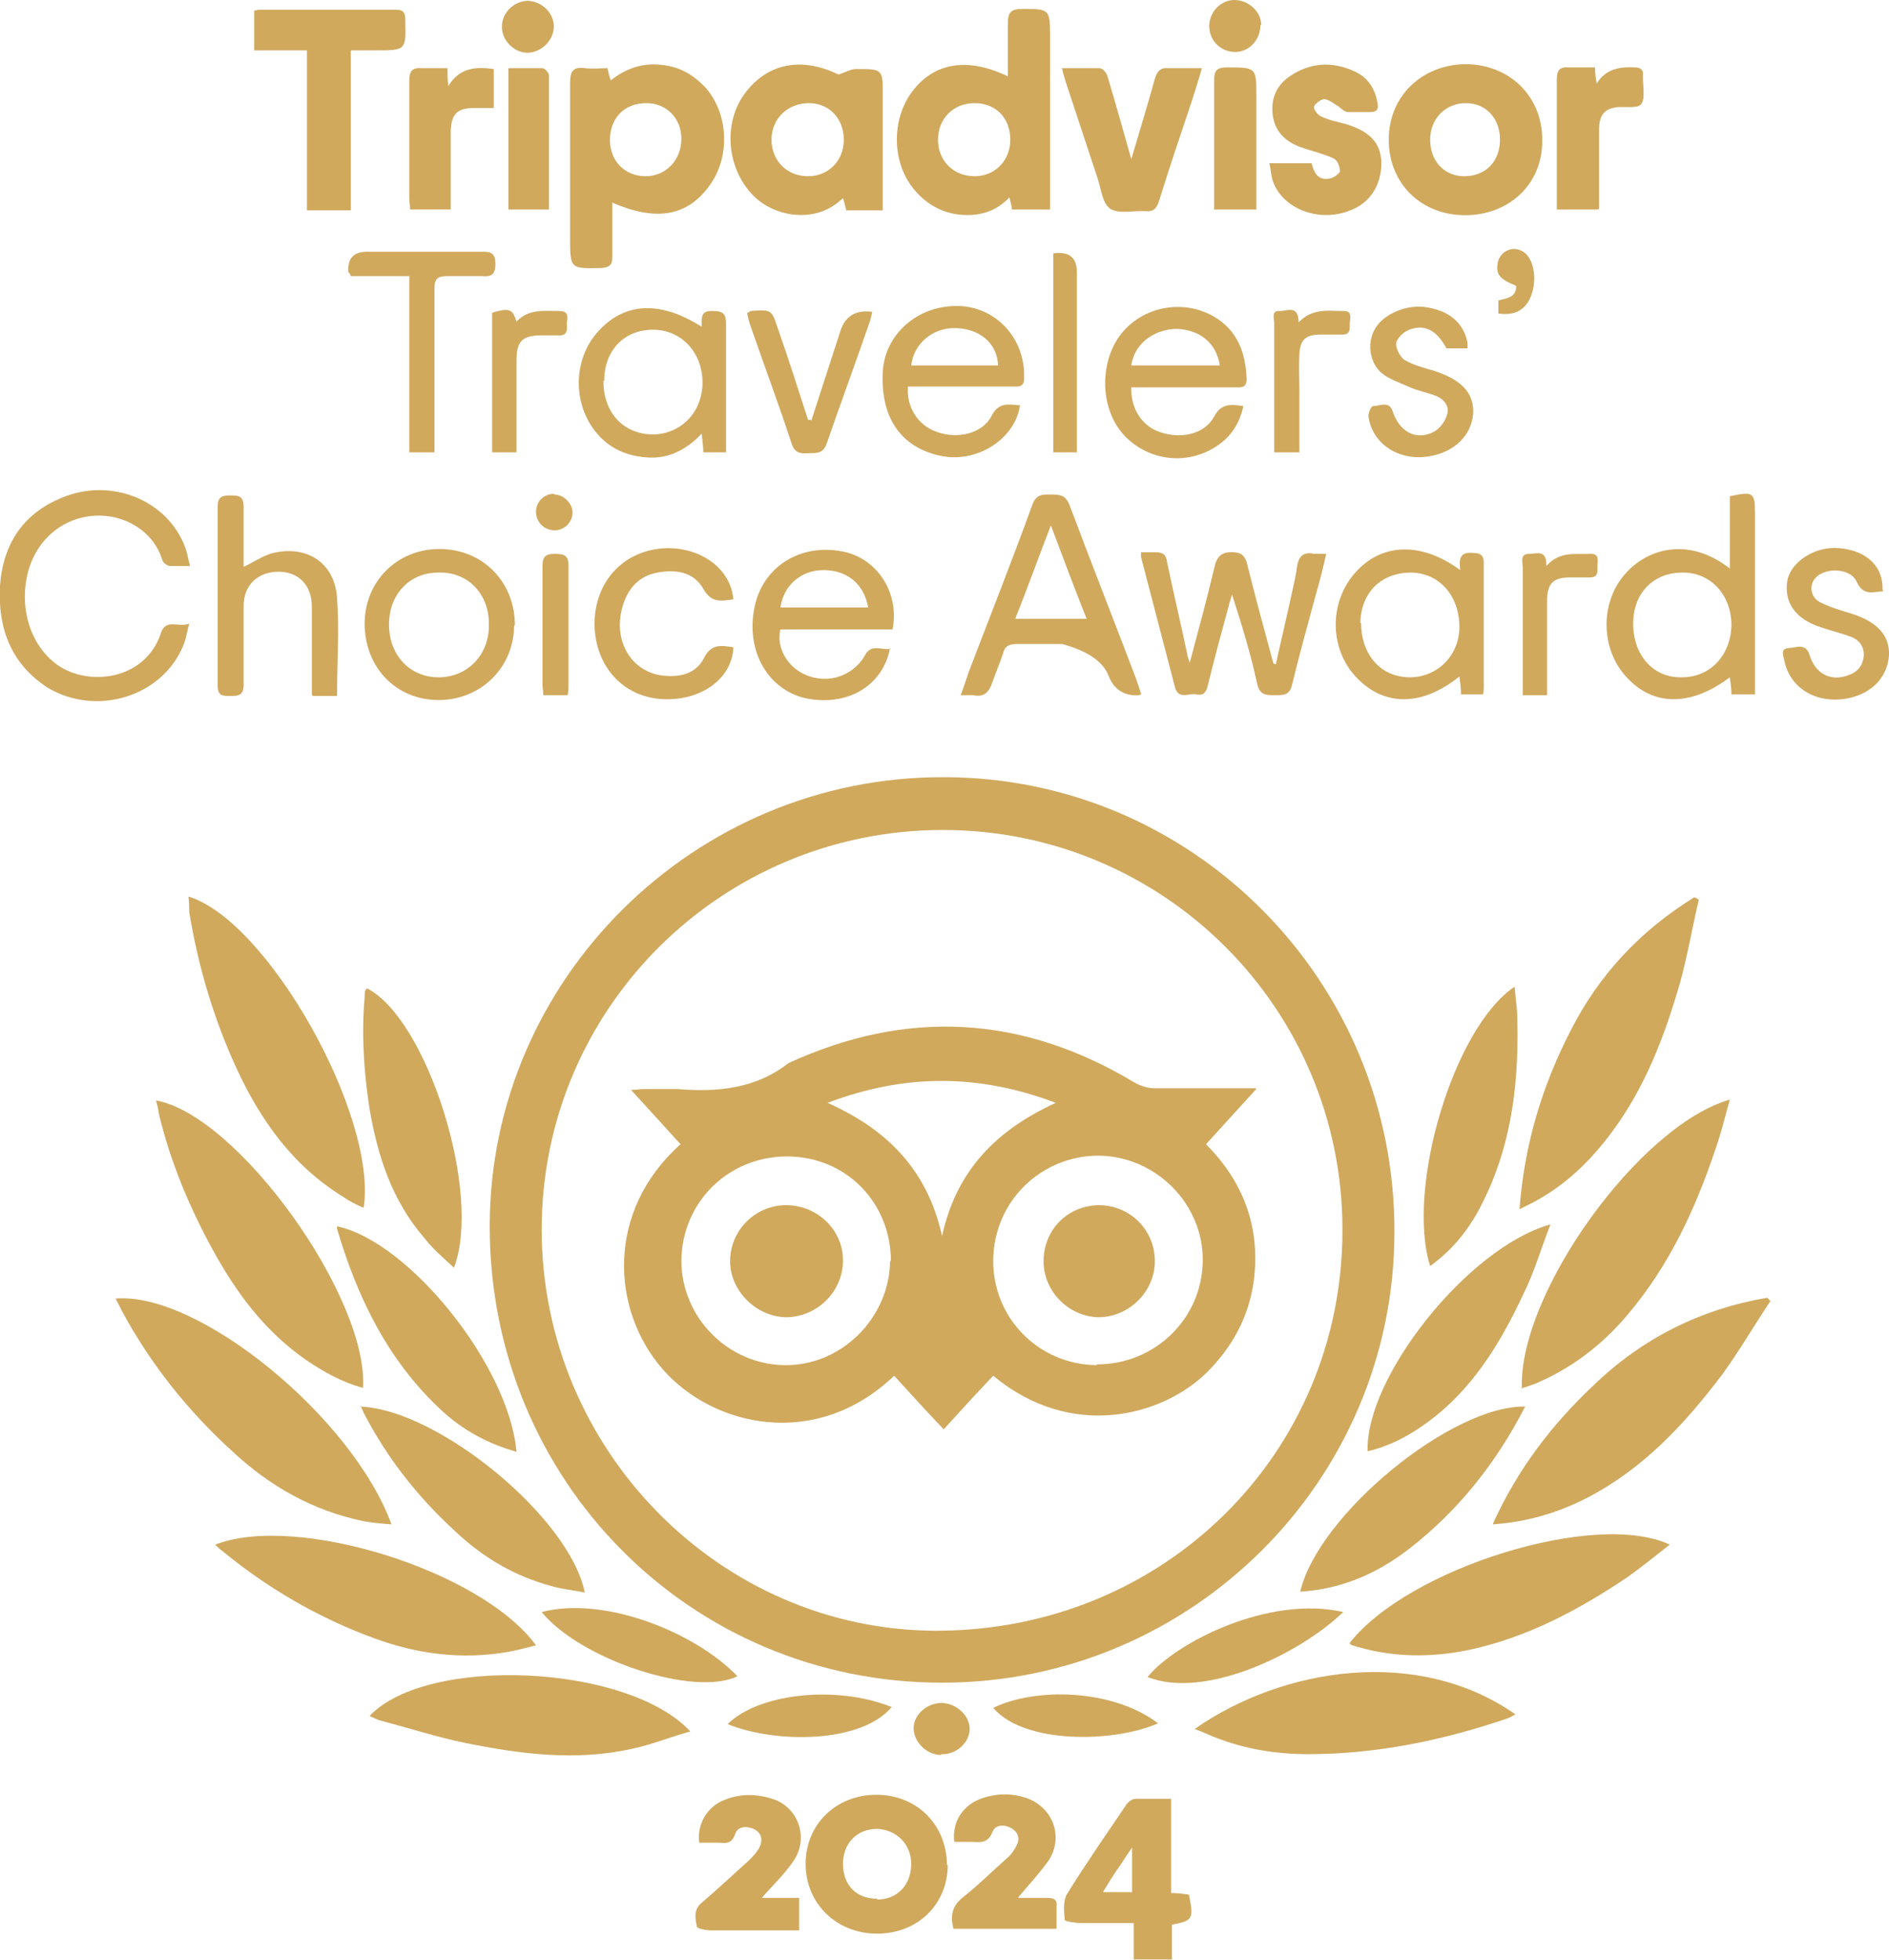 <?xml version="1.0" encoding="UTF-8"?><svg id="Layer_1" xmlns="http://www.w3.org/2000/svg" width="232.6" height="241.3" viewBox="0 0 232.6 241.3"><defs><style>.cls-1{fill:#c49335;stroke-width:0px;}.cls-2{opacity:.8;}</style></defs><g class="cls-2"><path class="cls-1" d="M116,207.2c-31,0-55.7-24.9-55.7-56.2,0-30.4,25.2-55.4,55.9-55.3,30.7,0,55.6,25.1,55.5,56,0,30.6-25,55.5-55.7,55.5ZM165.3,151.4c0-27.2-22-49.2-49.2-49.2-27.3,0-49.4,22-49.4,49.2,0,27.1,22,49.4,48.6,49.4,28,0,50-21.8,50-49.3Z"/><path class="cls-1" d="M14.2,159.9c10.2-.9,29.2,14.6,34,27.8-1.3-.1-2.4-.2-3.5-.4-6.2-1.3-11.5-4.3-16.1-8.6-5.5-5-10.1-10.8-13.6-17.3-.2-.5-.5-.9-.7-1.4Z"/><path class="cls-1" d="M218,160.2c-2,3-3.8,6.1-5.9,9-4.6,6.1-9.7,11.6-16.6,15.2-3.5,1.8-7.3,3-11.7,3.3,3-6.7,7.3-12.3,12.4-17.1,6-5.8,13.2-9.4,21.4-10.8.2.2.3.3.5.5Z"/><path class="cls-1" d="M187.4,171c-.5-11.6,14.4-32.4,25.6-35.6-.6,2.2-1.1,4.2-1.8,6.2-2.5,7.4-5.7,14.3-10.8,20.3-3.1,3.7-6.9,6.6-11.4,8.5-.6.2-1.1.4-1.8.6Z"/><path class="cls-1" d="M44.7,170.9c-2.6-.7-4.9-2-7.1-3.5-5-3.5-8.5-8.2-11.4-13.5-2.9-5.3-5.2-10.8-6.6-16.6-.1-.6-.2-1.2-.4-1.8,10.1,1.8,26.2,24.3,25.5,35.4Z"/><path class="cls-1" d="M209.2,110.7c-.8,3.4-1.4,6.9-2.3,10.2-1.9,6.6-4.3,13-8.5,18.6-2.6,3.5-5.7,6.5-9.7,8.6-.4.2-.8.4-1.6.8.6-8,2.8-15.2,6.3-22,3.5-6.9,8.6-12.3,15.2-16.4.2,0,.4.2.6.3Z"/><path class="cls-1" d="M44.7,148.7c-.9-.4-1.7-.8-2.4-1.3-6.2-3.8-10.2-9.4-13.2-15.9-2.8-6.1-4.7-12.5-5.8-19.2,0-.6,0-1.2-.1-1.9,9.7,2.9,23.2,26.8,21.6,38.2Z"/><path class="cls-1" d="M166.2,202.3c7.2-9.2,30.3-16.4,39.4-12.1-1.8,1.4-3.5,2.8-5.2,4-6.1,4.1-12.5,7.5-19.7,9-4.5.9-9,.9-13.5-.4-.2,0-.5-.2-.7-.2,0,0-.2-.1-.3-.2Z"/><path class="cls-1" d="M26.5,190.2c10-3.9,32.8,3.2,39.5,12.4-1.2.3-2.3.6-3.4.8-5.7,1-11.2.3-16.6-1.7-6.8-2.5-13-6.1-18.6-10.7-.3-.2-.5-.4-.9-.8Z"/><path class="cls-1" d="M75.4,24.9c0,2.3,0,4.5,0,6.7,0,1-.3,1.3-1.3,1.4-3.9.1-3.9.1-3.9-3.7,0-6.4,0-12.7,0-19.1,0-1.5.4-2,1.9-1.8.9.1,1.7,0,2.7,0,.1.5.2.9.4,1.5,1.9-1.5,4-2.2,6.3-1.9,2.1.2,3.7,1.1,5.2,2.6,3,3.2,3.3,8.6.7,12.2-2.7,3.8-6.5,4.5-11.9,2.2ZM75.1,17.2c0,2.7,1.9,4.5,4.4,4.5,2.5,0,4.4-2,4.4-4.6,0-2.6-1.9-4.4-4.3-4.4-2.7,0-4.5,1.8-4.5,4.6Z"/><path class="cls-1" d="M129.2,25.8h-4.6c0-.5-.2-.9-.3-1.5-1.8,1.9-4,2.4-6.4,2.1-2.1-.3-3.8-1.3-5.2-2.9-2.9-3.3-3-8.7-.4-12.2,2.7-3.6,6.8-4.3,11.8-1.9,0-2.2,0-4.4,0-6.5,0-1.4.4-1.8,1.8-1.8,3.3,0,3.4,0,3.4,3.4,0,6.6,0,13.1,0,19.7,0,.5,0,1,0,1.6ZM124.4,17.2c0-2.7-1.8-4.5-4.4-4.5-2.6,0-4.5,1.9-4.5,4.5,0,2.6,1.9,4.5,4.5,4.5,2.5,0,4.4-1.9,4.4-4.5Z"/><path class="cls-1" d="M147.1,212.9c10.9-7.6,27.5-10.2,39.5-1.8-.4.2-.7.4-1,.5-7.9,2.7-16.1,4.4-24.5,4.4-3.9,0-7.7-.6-11.3-2-.8-.3-1.6-.7-2.7-1.1Z"/><path class="cls-1" d="M85,213.2c-2.5.7-4.7,1.6-7,2.1-7,1.6-13.9.7-20.8-.7-3.4-.7-6.8-1.8-10.2-2.7-.5-.1-1-.4-1.5-.6,7.1-7.5,31.8-6.4,39.5,1.9Z"/><path class="cls-1" d="M103.2,9.2c.9-.3,1.6-.7,2.2-.7,3.3,0,3.3,0,3.3,3.2,0,4.1,0,8.2,0,12.3,0,.6,0,1.2,0,1.9h-4.5c-.1-.4-.2-.9-.4-1.5-1.8,1.7-3.9,2.3-6.3,2-2-.3-3.8-1.2-5.1-2.7-3-3.4-3.3-8.8-.6-12.3,2.8-3.7,7-4.4,11.5-2.2ZM103.9,17.2c0-2.6-1.8-4.5-4.3-4.5-2.6,0-4.6,1.9-4.6,4.5,0,2.6,1.9,4.5,4.5,4.5,2.5,0,4.4-1.9,4.4-4.5Z"/><path class="cls-1" d="M45.2,121.7c7.4,3.8,14.2,25.2,10.7,34.4-1.3-1.2-2.6-2.3-3.6-3.6-4-4.6-5.8-10.1-6.8-16-.7-4.5-1-9.1-.6-13.7,0-.3,0-.6.1-.9,0,0,.1-.1.2-.2Z"/><path class="cls-1" d="M160.1,196c2.2-9.5,18.7-23,27.7-22.8-3.6,7-8.3,12.9-14.4,17.6-3.9,3-8.3,4.9-13.4,5.2Z"/><path class="cls-1" d="M44.3,173.2c9.6.3,25.9,13.7,27.7,22.9-1.4-.3-2.8-.4-4.1-.8-4.5-1.2-8.4-3.5-11.8-6.7-4.6-4.2-8.4-9-11.3-14.6-.1-.2-.2-.5-.4-.9Z"/><path class="cls-1" d="M190.9,150.8c-1.2,3.1-2,5.9-3.3,8.5-2.9,6.2-6.4,12-12.2,16.1-2.1,1.5-4.4,2.7-7,3.3-.3-9.1,12.3-25,22.4-27.9Z"/><path class="cls-1" d="M63.7,178.8c-3.6-1-6.7-2.7-9.3-5.1-6.6-6.1-10.4-13.9-12.9-22.4,0,0,0-.2,0-.3,8.9,1.9,21.2,17.2,22.1,27.8Z"/><path class="cls-1" d="M176.1,155.9c-3-9.6,2.9-29.4,10.4-34.4.1,1.1.2,2,.3,3,.3,8.2-.5,16.2-4.3,23.7-1.5,3-3.5,5.6-6.4,7.7Z"/><path class="cls-1" d="M171,17.2c0-5.3,4-9.2,9.4-9.3,5.5,0,9.6,4,9.5,9.5,0,5.3-4.1,9.1-9.5,9.1-5.4,0-9.4-3.9-9.4-9.3ZM184.7,17.2c0-2.6-1.7-4.5-4.2-4.5-2.5,0-4.4,1.9-4.4,4.5,0,2.6,1.7,4.5,4.2,4.5,2.6,0,4.4-1.8,4.4-4.5Z"/><path class="cls-1" d="M37.9,6.2h-6.6V1.3c.2,0,.4-.1.6-.1,5.6,0,11.3,0,16.9,0,.9,0,1.1.4,1.1,1.2.1,3.8.1,3.8-3.6,3.8-1,0-1.9,0-3.1,0v19.7h-5.4V6.2Z"/><path class="cls-1" d="M23.4,69.7c-.9,0-1.7,0-2.4,0-.4,0-.9-.4-1-.7-1.1-3.7-4.8-5.7-8.3-5.5-3.8.2-6.9,2.7-8.1,6.4-1.4,4.6,0,9.5,3.5,12,3.9,2.7,10.8,1.8,12.7-3.9.6-1.9,2.1-.7,3.5-1.2-.3,1.1-.4,1.9-.7,2.6-2.5,6.3-10.6,8.9-16.7,5.3C1.4,81.8-.3,77.4,0,72.1c.4-5.3,3-9.1,8.1-11,6.2-2.3,13.1.9,14.9,6.9.1.5.2.9.4,1.7Z"/><path class="cls-1" d="M213,70.1v-9c2.9-.6,3.1-.5,3.1,2.2,0,6.8,0,13.6,0,20.4,0,.6,0,1.1,0,1.8h-2.9c0-.7-.1-1.4-.2-2.1-4.8,3.6-9.4,3.6-12.7,0-3.2-3.4-3.3-9.1-.3-12.6,2.6-3.1,7.7-4.9,13-.8ZM213.2,77c0-3.7-2.5-6.5-6-6.5-3.6,0-6.1,2.5-6.1,6.3,0,3.9,2.5,6.7,6,6.6,3.5,0,6-2.7,6.1-6.4Z"/><path class="cls-1" d="M140.6,85.4c-.2.1-.3.2-.3.2q-2.8.2-3.8-2.4t-5.7-3.9c-1.9,0-3.8,0-5.6,0-1,0-1.5.3-1.7,1.2-.4,1.2-.9,2.3-1.3,3.5-.4,1.2-1,1.9-2.4,1.6-.4,0-.9,0-1.5,0,.4-1.1.7-2,1-2.9,2.6-6.8,5.3-13.6,7.8-20.5.5-1.5,1.5-1.3,2.6-1.3,1.1,0,1.6.3,2,1.3,2.7,7.2,5.5,14.3,8.2,21.4.2.6.4,1.2.6,1.8ZM133.8,76.2c-1.5-3.8-2.9-7.5-4.4-11.5-1.6,4.1-2.9,7.8-4.4,11.5h8.8Z"/><path class="cls-1" d="M157.1,81.8c.7-3.2,1.4-6.1,2-8.9.2-1,.5-2.1.6-3.1.2-1.3.8-1.9,2.1-1.6.4,0,.9,0,1.5,0-.4,1.8-.8,3.4-1.3,5.1-1,3.7-2,7.3-2.9,11-.3,1.3-1,1.3-2.1,1.3-1.1,0-1.9,0-2.2-1.4-.8-3.7-1.9-7.3-3.1-11-.1.5-.3.9-.4,1.4-.9,3.3-1.8,6.6-2.6,9.9-.2.8-.6,1.2-1.4,1-.9-.2-2.1.7-2.6-.8-1.4-5.4-2.8-10.7-4.2-16.1,0-.1,0-.3,0-.6.6,0,1.2,0,1.8,0,.9,0,1.3.3,1.4,1.2.8,3.8,1.7,7.6,2.5,11.4,0,.2.1.4.3,1,1.1-4.1,2.1-7.8,3-11.6.3-1.5.9-2.1,2.5-2,.9.1,1.2.4,1.5,1.2,1,4,2.1,8.1,3.3,12.5Z"/><path class="cls-1" d="M116.7,229.6c0,4.9-3.7,8.5-8.7,8.5-5,0-8.8-3.7-8.8-8.6,0-4.9,3.8-8.5,8.7-8.5,5,0,8.7,3.7,8.7,8.7ZM108,233.9c2.5,0,4.2-1.8,4.2-4.4,0-2.4-1.8-4.2-4.2-4.3-2.5,0-4.2,1.8-4.2,4.3,0,2.6,1.6,4.3,4.2,4.3Z"/><path class="cls-1" d="M161.5,20.1c.3,1.2.8,2.1,2.1,1.9.5,0,1.3-.6,1.4-.9,0-.5-.3-1.4-.8-1.6-1.3-.6-2.7-.9-4.1-1.4-1.9-.7-3.2-2-3.4-4.1-.2-1.9.5-3.5,2.1-4.6,2.5-1.7,5.2-1.9,8-.6,1.6.7,2.5,2.1,2.8,3.8.2.8,0,1.2-.9,1.2-.9,0-1.8,0-2.7,0-.4,0-.8-.4-1.2-.7-.5-.3-1.1-.8-1.7-.9-.4,0-1.1.5-1.3.9-.1.3.4,1,.8,1.2,1,.5,2.1.7,3.2,1,2.9.9,4.2,2.3,4.3,4.7,0,2.8-1.4,5.1-4.1,6-3.8,1.4-8.2-.4-9.3-3.8-.2-.6-.2-1.3-.4-2.1h5.1Z"/><path class="cls-1" d="M144.2,221.5v11.6c.8,0,1.5.1,2.2.2.6,3,.5,3.2-2.1,3.7v4.4h-4.7v-4.6c-.9,0-1.7,0-2.5,0-1.3,0-2.6,0-3.9,0-.7,0-2.1-.2-2.1-.4-.1-1.1-.2-2.4.3-3.2,2.3-3.7,4.8-7.3,7.3-11,.2-.3.7-.7,1.1-.7,1.4,0,2.8,0,4.4,0ZM139.4,227.5c-.8,1.1-1.3,2-1.9,2.8-.6.9-1.1,1.7-1.7,2.7h3.6v-5.5Z"/><path class="cls-1" d="M130.7,8.4c1.7,0,3.2,0,4.7,0,.4,0,.9.6,1,1.1,1,3.3,1.9,6.6,2.9,10.1,1-3.4,2-6.6,2.9-9.9.3-.9.6-1.4,1.7-1.3,1.3,0,2.6,0,4.1,0-.4,1.4-.8,2.6-1.2,3.9-1.4,4.2-2.8,8.3-4.1,12.5-.3.9-.7,1.3-1.6,1.2-1.5-.1-3.3.4-4.4-.3-1-.7-1.1-2.5-1.6-3.9-1.3-3.9-2.6-7.9-3.9-11.8-.1-.4-.3-.9-.4-1.5Z"/><path class="cls-1" d="M179.8,70.2c-.2-1.6.1-2.3,1.7-2.1.8,0,1.2.3,1.2,1.2,0,5.1,0,10.2,0,15.3,0,.3,0,.6-.1.9h-2.7c0-.8-.1-1.5-.2-2.2-4.6,3.7-9.2,3.7-12.6.2-3.4-3.5-3.5-9.2-.3-12.9,3.2-3.7,8.1-4,13-.4ZM167.6,76.7c0,3.9,2.4,6.7,6,6.7,3.4,0,6.1-2.7,6.1-6.2,0-3.8-2.4-6.6-5.9-6.7-3.7,0-6.2,2.4-6.3,6.2Z"/><path class="cls-1" d="M86.4,40.3c0-1.1-.2-2.1,1.4-2,1.3,0,1.6.4,1.6,1.6,0,4.8,0,9.6,0,14.3,0,.5,0,.9,0,1.5h-2.8c0-.7-.1-1.4-.2-2.3-2,2.1-4.3,3.2-7,2.9-2.2-.2-4.1-1-5.6-2.6-3.2-3.4-3.4-9-.4-12.6,3.3-3.9,7.8-4.2,13.1-.8ZM74.3,46.9c0,3.9,2.4,6.5,6,6.6,3.5,0,6.2-2.7,6.2-6.4,0-3.7-2.6-6.5-6.1-6.5s-6,2.5-6,6.3Z"/><path class="cls-1" d="M139.3,47.6c-.1,2.6,1.2,4.8,3.5,5.6,2.6.9,5.5.3,6.7-1.9.9-1.7,2.1-1.5,3.6-1.3-.6,2.8-2.2,4.6-4.7,5.7-3.9,1.7-8.4.3-10.7-3-2.4-3.5-2.1-8.9.7-12,2.8-3.1,7.5-3.8,11.1-1.7,2.9,1.7,3.9,4.5,4,7.7,0,1.1-.7,1-1.4,1-3.8,0-7.5,0-11.3,0-.5,0-1,0-1.5,0ZM139.4,45h10.8c-.4-2.7-2.4-4.4-5.3-4.5-2.2,0-5.1,1.3-5.6,4.5Z"/><path class="cls-1" d="M109.6,79.8c-.9,4.7-5.3,7.2-10.3,6.2-4.7-1-7.5-5.8-6.4-11.2,1-5,5.6-7.9,10.8-6.9,4.3.8,7.1,5.1,6.2,9.6h-13.8c-.5,2,.6,4.2,2.5,5.3,2.8,1.6,6.3.7,7.9-2.1.8-1.5,2-.6,3.2-.8ZM96.1,74.8h10.8c-.5-2.9-2.6-4.6-5.5-4.6-2.7,0-4.9,1.8-5.3,4.6Z"/><path class="cls-1" d="M125.6,49.9c-.6,4.1-5.1,7-9.4,6.3-5.1-.9-7.8-4.6-7.5-10.4.2-4.3,3.8-7.8,8.4-8.1,5.1-.4,9.2,3.7,9,8.9,0,1.1-.7,1-1.4,1-3.8,0-7.6,0-11.5,0-.5,0-1,0-1.4,0-.2,2.5,1.2,4.8,3.6,5.6,2.5.9,5.6.2,6.7-2,.9-1.7,2-1.4,3.4-1.3ZM122.9,45c-.1-2.7-2.2-4.5-5.2-4.6-2.8-.1-5.2,1.9-5.5,4.6h10.7Z"/><path class="cls-1" d="M38.4,85.5c0-.6,0-1.2,0-1.7,0-3,0-6.1,0-9.1,0-2.6-1.6-4.3-4.1-4.3-2.5,0-4.3,1.6-4.3,4.2,0,3.2,0,6.5,0,9.7,0,1.3-.6,1.4-1.6,1.4-1,0-1.6,0-1.6-1.3,0-7.3,0-14.7,0-22,0-1.2.5-1.4,1.6-1.4,1,0,1.6.1,1.6,1.4,0,2.4,0,4.9,0,7.4,1.3-.6,2.4-1.4,3.6-1.7,4.2-1,7.6,1.2,7.9,5.5.3,4,0,8,0,12.1h-3Z"/><path class="cls-1" d="M93.6,233.7h4.8v4c-1.9,0-3.8,0-5.6,0-1.7,0-3.5,0-5.2,0-.6,0-1.8-.2-1.8-.5-.2-1-.4-2.1.6-2.9,2-1.7,3.9-3.5,5.8-5.2.5-.5,1.1-1.1,1.4-1.8.3-.8.2-1.6-.8-2.1-1-.4-2-.3-2.3.7-.4,1.1-1.1,1.1-1.9,1-.9,0-1.7,0-2.5,0-.3-2.3,1-4.5,3.2-5.3,2-.8,4.1-.7,6.1,0,3.1,1.2,4.2,5,2.2,7.7-1.1,1.6-2.6,3-3.8,4.4Z"/><path class="cls-1" d="M125.4,233.7c.8,0,2.1,0,3.5,0,.9,0,1.3.2,1.2,1.1,0,.9,0,1.7,0,2.7h-12.7c-.4-1.6-.2-2.8,1.2-3.9,1.9-1.5,3.6-3.2,5.4-4.8.5-.4.9-1,1.2-1.6.4-.8.2-1.6-.7-2.1-.9-.5-2-.4-2.3.5-.6,1.5-1.6,1.2-2.7,1.2-.7,0-1.3,0-2,0-.3-2.5,1.1-4.6,3.5-5.4,1.8-.6,3.6-.6,5.4,0,3.4,1.2,4.7,5.1,2.5,8-1.1,1.5-2.5,3-3.5,4.2Z"/><path class="cls-1" d="M63.3,77c0,5.2-4.1,9.2-9.3,9.2-5.3,0-9.1-4.1-9.1-9.4,0-5.2,4-9.2,9.2-9.2,5.3,0,9.3,4,9.3,9.4ZM47.9,76.9c0,3.8,2.6,6.5,6.1,6.5,3.6,0,6.3-2.8,6.2-6.6,0-3.7-2.6-6.4-6.2-6.3-3.6,0-6.1,2.7-6.1,6.4Z"/><path class="cls-1" d="M53.6,55.7h-3.2v-21.7h-7.2c-.1-.3-.2-.4-.3-.5q-.2-2.5,2.3-2.5c4.7,0,9.4,0,14,0,1.1,0,1.8,0,1.8,1.5,0,1.4-.6,1.6-1.7,1.5-1.4,0-2.8,0-4.2,0-1.2,0-1.6.3-1.6,1.5,0,6.1,0,12.3,0,18.4,0,.6,0,1.1,0,1.8Z"/><path class="cls-1" d="M90.3,79.8c-.2,3.7-3.8,6.4-8.4,6.3-5-.1-8.6-3.9-8.7-9.2,0-5.3,3.6-9.2,8.8-9.4,4.4-.1,8,2.6,8.3,6.3-1.5.2-2.7.5-3.7-1.3-1.2-2.1-3.4-2.4-5.6-2-2.4.4-3.8,2.1-4.4,4.4-1.1,4.1,1.2,7.9,5.1,8.3,2,.2,4-.2,5-2.2.9-1.8,2.2-1.5,3.6-1.3Z"/><path class="cls-1" d="M180.7,42.9h-2.6c-1.2-2.3-2.8-3.1-4.8-2.2-.6.3-1.3,1-1.4,1.6,0,.7.5,1.6,1,2,1.2.7,2.5,1,3.8,1.4,3.3,1.1,4.8,2.7,4.7,5.2-.2,2.7-2.3,4.8-5.5,5.3-3.7.6-7-1.6-7.4-5,0-.4.4-1.3.6-1.2.8,0,2-.7,2.4.7.8,2.4,2.8,3.6,5,2.5.8-.4,1.5-1.4,1.7-2.2.3-1-.4-1.9-1.5-2.3-1.1-.4-2.2-.6-3.3-1.1-1.1-.5-2.3-.9-3.2-1.6-1.5-1.2-1.9-3.6-1-5.3.9-1.9,3.8-3.2,6.2-2.9,3,.4,4.8,1.9,5.3,4.4,0,.2,0,.5,0,.8Z"/><path class="cls-1" d="M231.9,72.8c-1.3.1-2.5.6-3.3-1.2-.7-1.6-3.7-1.8-5-.5-.9.9-.7,2.5.6,3.1,1.2.6,2.6,1,3.9,1.4,3.1,1,4.6,2.7,4.5,5.1-.2,2.7-2.1,4.7-5.1,5.3-3.8.7-7.1-1.2-7.8-4.7-.1-.6-.5-1.4.5-1.5.9,0,2.1-.7,2.6.8.7,2.4,2.7,3.4,4.9,2.5,1.1-.4,1.7-1.2,1.8-2.4,0-1.2-.6-1.9-1.6-2.3-1.1-.4-2.3-.7-3.5-1.1-3.3-1-4.8-3.1-4.3-5.9.5-2.3,3.5-4.2,6.4-3.9,3.4.3,5.4,2.3,5.3,5.1Z"/><path class="cls-1" d="M55.1,8.4c0,.8,0,1.3.1,2.2,1.4-2.3,3.4-2.4,5.6-2.1v4.8c-.8,0-1.6,0-2.4,0-2.1,0-2.8.7-2.9,2.8,0,2.7,0,5.4,0,8.1,0,.5,0,1,0,1.6h-5c0-.5-.1-.9-.1-1.3,0-4.9,0-9.8,0-14.6,0-1.2.4-1.6,1.6-1.5,1,0,2,0,3.1,0Z"/><path class="cls-1" d="M196.7,25.8h-5c0-.5,0-.9,0-1.4,0-4.9,0-9.7,0-14.6,0-1.1.3-1.6,1.5-1.5,1,0,2.1,0,3.2,0,0,.7.1,1.3.2,2,1.1-1.8,2.8-2.1,4.7-2,.7,0,1.1.3,1,1,0,0,0,.2,0,.3,0,1.1.3,2.5-.2,3.2-.4.6-1.9.3-3,.4-1.5.2-2.2.9-2.2,2.8,0,2.7,0,5.3,0,8,0,.5,0,1.1,0,1.7Z"/><path class="cls-1" d="M165.4,198.5c-5.4,5.2-17.1,10.8-24.1,8,3.5-4.3,15-10.1,24.1-8Z"/><path class="cls-1" d="M66.7,198.5c7.6-2,18.8,2.4,24.1,7.9-5.2,2.6-19.3-2-24.1-7.9Z"/><path class="cls-1" d="M99.9,51.8c1.2-3.7,2.4-7.4,3.6-11.1q.9-2.7,3.9-2.3c-.1.5-.2,1-.4,1.5-1.7,4.9-3.5,9.8-5.2,14.7-.4,1.1-1,1.2-1.9,1.2-.9,0-1.9.3-2.4-1.1-1.6-4.9-3.4-9.7-5.1-14.6-.2-.5-.3-1.1-.4-1.6.2,0,.3-.1.4-.2,2.6-.2,2.6-.2,3.4,2.2,1.3,3.7,2.5,7.5,3.7,11.2.1,0,.2,0,.3,0Z"/><path class="cls-1" d="M67.6,25.8h-5V8.4c1.5,0,2.8,0,4.2,0,.3,0,.8.6.8.9,0,5.4,0,10.9,0,16.5Z"/><path class="cls-1" d="M154.6,25.8h-5.1c0-.6,0-1.2,0-1.7,0-4.7,0-9.4,0-14.1,0-1.2.2-1.7,1.6-1.7,3.6,0,3.6,0,3.6,3.6,0,4.1,0,8.1,0,12.2,0,.5,0,1,0,1.7Z"/><path class="cls-1" d="M109.8,210.2c-3.8,4.5-14.3,4.5-20.2,2.1,3.7-3.7,13.2-4.9,20.2-2.1Z"/><path class="cls-1" d="M142.6,212.2c-5.4,2.4-16.5,2.6-20.3-1.9,5.1-2.5,14.6-2.4,20.3,1.9Z"/><path class="cls-1" d="M129.7,31.2q2.9-.4,2.9,2.3c0,6.8,0,13.6,0,20.4,0,.6,0,1.1,0,1.8h-2.9v-24.5Z"/><path class="cls-1" d="M159.9,55.7h-3c0-.5,0-1,0-1.4,0-4.8,0-9.6,0-14.5,0-.6-.4-1.6.7-1.5.9,0,2.3-.8,2.3,1.4,1.7-1.8,3.7-1.4,5.6-1.4,1.1,0,.7,1,.7,1.6,0,.6.1,1.3-.9,1.3-.9,0-1.8,0-2.7,0-1.8,0-2.5.6-2.6,2.4-.1,1.6,0,3.2,0,4.8,0,2.4,0,4.8,0,7.3Z"/><path class="cls-1" d="M190.4,85.6h-2.9c0-.5,0-1,0-1.5,0-4.8,0-9.6,0-14.3,0-.6-.4-1.6.8-1.6.9,0,2.2-.6,2.1,1.5,1.7-1.9,3.6-1.4,5.5-1.5,1.1,0,.8.9.8,1.5,0,.7.1,1.4-.9,1.4-.8,0-1.6,0-2.5,0-2.1,0-2.8.8-2.8,2.9,0,3.3,0,6.6,0,9.9,0,.5,0,1,0,1.7Z"/><path class="cls-1" d="M63.6,55.7h-3v-17.2c2.1-.6,2.5-.5,3,1.1,1.5-1.6,3.4-1.3,5.3-1.3,1.1,0,1,.7.9,1.4,0,.7.2,1.6-.9,1.6-.7,0-1.4,0-2.2,0-2.4,0-3.1.7-3.1,3.1,0,3.3,0,6.6,0,9.8,0,.5,0,1,0,1.6Z"/><path class="cls-1" d="M69.8,85.6h-2.9c0-.5-.1-.9-.1-1.3,0-4.9,0-9.8,0-14.6,0-1.3.5-1.5,1.6-1.5,1.2,0,1.6.3,1.6,1.5,0,4.9,0,9.8,0,14.6,0,.4,0,.8-.1,1.3Z"/><path class="cls-1" d="M115.9,216.1c-1.8,0-3.4-1.6-3.4-3.3,0-1.7,1.7-3.1,3.4-3.1,1.8,0,3.5,1.5,3.5,3.2,0,1.7-1.7,3.2-3.5,3.1Z"/><path class="cls-1" d="M155.2,3.1c0,1.8-1.4,3.3-3.1,3.3-1.8,0-3.2-1.4-3.2-3.2,0-1.7,1.4-3.2,3.1-3.2,1.7,0,3.3,1.4,3.3,3.1Z"/><path class="cls-1" d="M68.2,3.2c0,1.7-1.4,3.2-3.2,3.3-1.7,0-3.2-1.5-3.2-3.2,0-1.7,1.4-3.1,3.1-3.2,1.7,0,3.3,1.4,3.3,3.2Z"/><path class="cls-1" d="M184.5,38.5v-1.5c1-.3,2.2-.3,2.2-1.8-2-.8-2.5-1.4-2.3-2.7.2-1.6,2-2.4,3.3-1.4,1.2.9,1.6,3.4.8,5.4-.7,1.7-2,2.4-4,2.1Z"/><path class="cls-1" d="M68.3,60.9c1.1,0,2.2,1.1,2.2,2.2,0,1.2-1,2.2-2.2,2.2-1.3,0-2.3-1-2.3-2.3,0-1.2,1-2.2,2.2-2.2Z"/><path class="cls-1" d="M154.6,134.2c-2.2,2.4-4.1,4.5-6.1,6.7,4.6,4.6,6.7,10.2,5.9,16.7-.6,4.5-2.6,8.2-5.8,11.4-5.5,5.4-16.7,8.4-26.3.4-2,2.1-4,4.3-6.1,6.6-2.1-2.2-4.1-4.4-6.1-6.6-9.6,9.2-22.3,6.3-28.5-.8-6.3-7.2-7.1-19.4,2.2-27.7-2-2.2-3.9-4.3-6.1-6.7.7,0,1.1-.1,1.5-.1,1.4,0,2.8,0,4.2,0,4.9.4,9.6,0,13.7-3.2,14.6-6.7,28.8-5.9,42.6,2.4.7.4,1.6.7,2.4.7,4,0,8.1,0,12.6,0ZM135.1,168c7.1,0,12.9-5.6,13-12.7.1-7-5.7-12.9-12.8-13-7.1,0-12.9,5.6-13,12.8-.1,7.1,5.5,12.9,12.7,13ZM109.7,155.3c0-7.2-5.5-12.9-12.8-12.9-7.2,0-12.9,5.6-13,12.8,0,7,5.7,12.8,12.7,12.9,7,.1,12.9-5.8,13-12.8ZM101.9,135.8c7.4,3.3,12.3,8.3,14.1,16.4,1.8-8.2,6.8-13.1,14-16.4-9.5-3.6-18.6-3.6-28.1,0Z"/><path class="cls-1" d="M135.3,148.4c3.8,0,6.9,3,6.9,6.9,0,3.7-3.1,6.8-6.8,6.9-3.7,0-6.9-3.1-6.9-6.9,0-3.9,3-6.9,6.9-6.9Z"/><path class="cls-1" d="M96.8,148.4c3.8,0,7,3,7,6.8,0,3.8-3.1,6.9-6.9,7-3.7,0-7-3.2-7-6.9,0-3.8,3.1-6.9,6.9-6.9Z"/></g></svg>